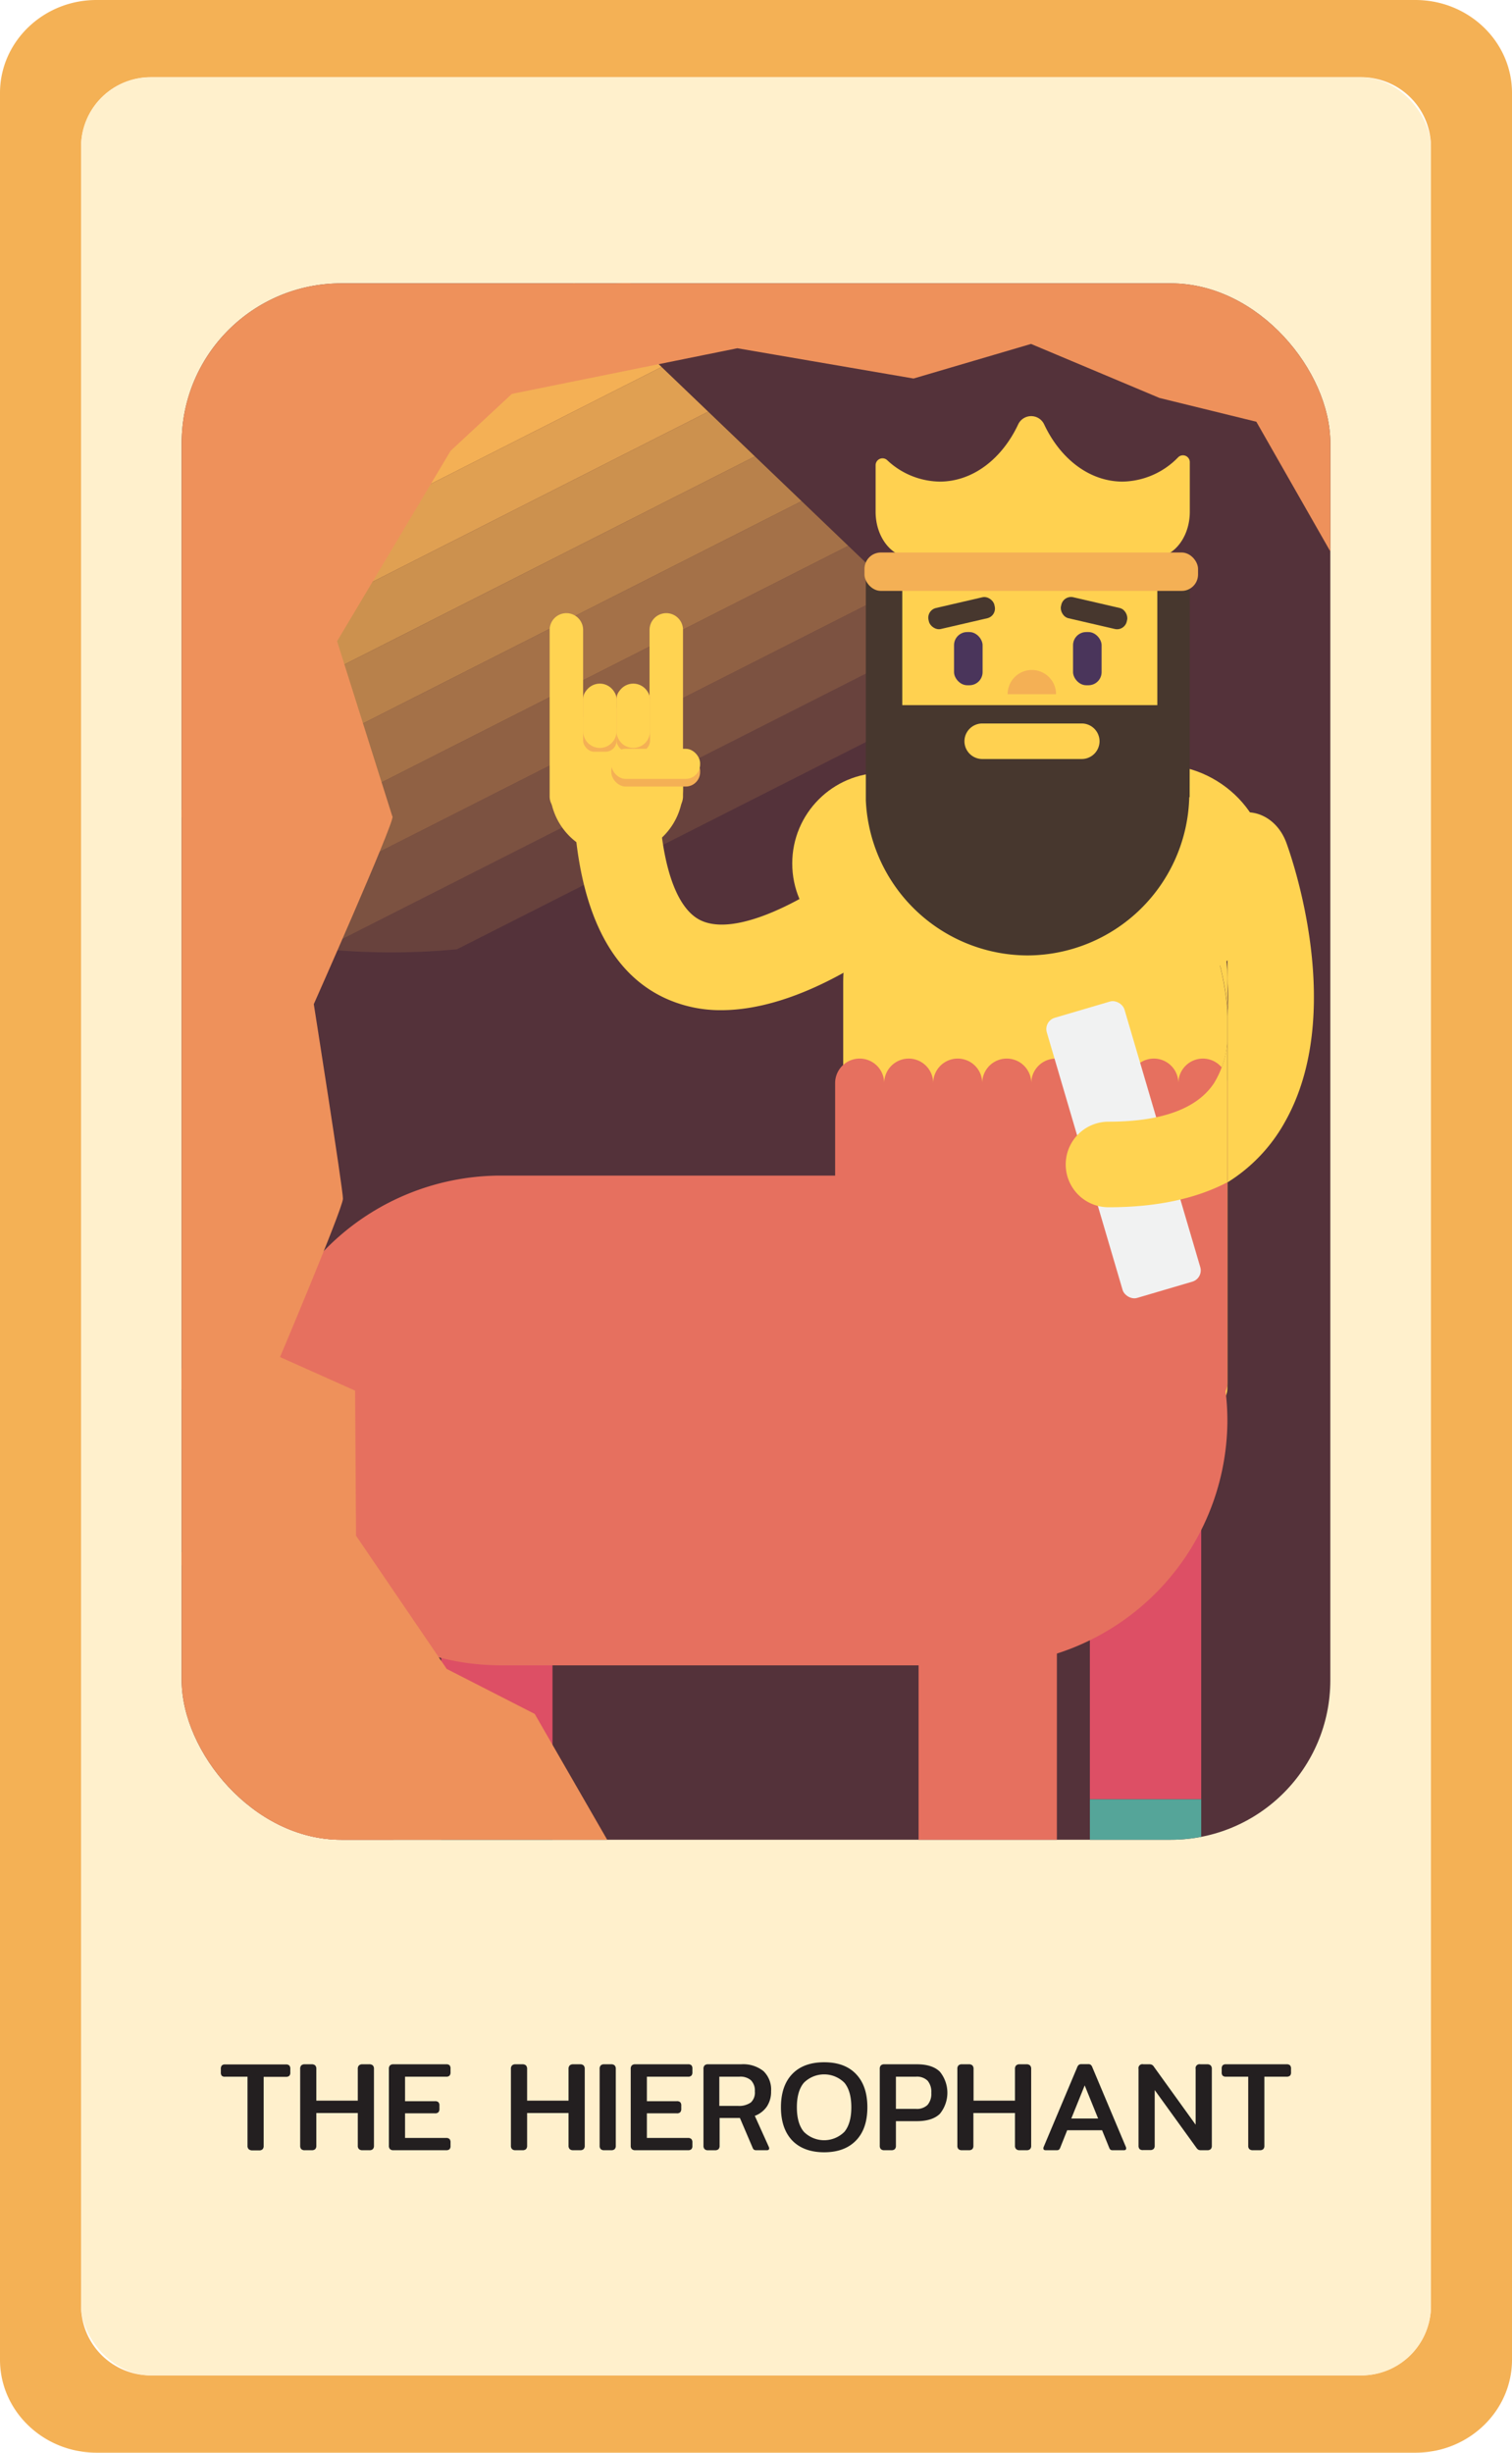 <svg xmlns="http://www.w3.org/2000/svg" xmlns:xlink="http://www.w3.org/1999/xlink" viewBox="0 0 381.76 619.14"><defs><style>.cls-1{fill:none;}.cls-2{fill:#f4b155;}.cls-3{fill:#fff0cc;}.cls-4{fill:#231f20;}.cls-5{clip-path:url(#clip-path);}.cls-6{fill:#54323a;}.cls-7{fill:#262b3f;}.cls-8{clip-path:url(#clip-path-2);}.cls-9{fill:#68423d;}.cls-10{fill:#7c5241;}.cls-11{fill:#906144;}.cls-12{fill:#a47148;}.cls-13{fill:#b8814b;}.cls-14{fill:#cc914e;}.cls-15{fill:#e0a052;}.cls-16{fill:#f4b055;}.cls-17{fill:#ffd351;}.cls-18{fill:#dd4f65;}.cls-19{fill:#55a599;}.cls-20{fill:#e6705f;}.cls-21{fill:#48c2ca;}.cls-22{fill:#ffd150;}.cls-23{fill:#4a355b;}.cls-24{fill:#47372e;}.cls-25{fill:#f1f2f2;}.cls-26{fill:#ee915b;}</style><clipPath id="clip-path"><rect class="cls-1" x="45.87" y="71.53" width="290.02" height="392.88" rx="40.27"/></clipPath><clipPath id="clip-path-2"><path class="cls-1" d="M73.85,238.62,96.31,83.45,145,71.53,251.75,173.78S174.82,253.22,73.85,238.62Z"/></clipPath></defs><g id="Layer_2" data-name="Layer 2"><g id="Layer_1-2" data-name="Layer 1"><path class="cls-2" d="M381.76,23.47v572.2c0,12.94-10.92,23.47-24.36,23.47h-333C10.93,619.14,0,608.61,0,595.67V23.47C0,10.53,10.93,0,24.35,0h333C370.84,0,381.76,10.53,381.76,23.47ZM361.3,582.06v-545a17.59,17.59,0,0,0-17.57-17.57H38A17.59,17.59,0,0,0,20.47,37.09v545A17.58,17.58,0,0,0,38,599.62h305.7A17.59,17.59,0,0,0,361.3,582.06Z"/><rect class="cls-3" x="20.47" y="19.52" width="340.83" height="580.1" rx="17.57"/><path class="cls-4" d="M62.77,542.5a1.17,1.17,0,0,1-.28-.86V524.22H56.9A1.17,1.17,0,0,1,56,524a1.25,1.25,0,0,1-.24-.86v-.86a1.3,1.3,0,0,1,.24-.88,1.13,1.13,0,0,1,.87-.27H72.15a1.21,1.21,0,0,1,.9.27,1.25,1.25,0,0,1,.25.88v.86a1.2,1.2,0,0,1-.25.86,1.26,1.26,0,0,1-.9.26H66.57v17.42a1.22,1.22,0,0,1-.27.86,1.26,1.26,0,0,1-.94.28H63.7A1.29,1.29,0,0,1,62.77,542.5Z"/><path class="cls-4" d="M76.06,542.5a1.22,1.22,0,0,1-.27-.86V522.27a1.26,1.26,0,0,1,.27-.89,1.23,1.23,0,0,1,.91-.29h1.69a1.28,1.28,0,0,1,.93.29,1.22,1.22,0,0,1,.28.89v8H90.34v-8a1.18,1.18,0,0,1,.29-.89,1.25,1.25,0,0,1,.92-.29h1.66a1.31,1.31,0,0,1,.93.29,1.22,1.22,0,0,1,.28.89v19.37a1.22,1.22,0,0,1-.27.86,1.26,1.26,0,0,1-.94.28H91.55a1.25,1.25,0,0,1-.92-.28,1.13,1.13,0,0,1-.29-.86V533.4H79.87v8.24a1.22,1.22,0,0,1-.27.86,1.26,1.26,0,0,1-.94.28H77A1.22,1.22,0,0,1,76.06,542.5Z"/><path class="cls-4" d="M98.46,542.5a1.22,1.22,0,0,1-.27-.86V522.27a1.26,1.26,0,0,1,.27-.89,1.21,1.21,0,0,1,.91-.29h13.27a1.2,1.2,0,0,1,.88.26,1.28,1.28,0,0,1,.23.86v.86a1.33,1.33,0,0,1-.23.87,1.12,1.12,0,0,1-.88.28H102.27v6.19h7.53a1.25,1.25,0,0,1,.89.25,1.19,1.19,0,0,1,.26.86v.8a1.27,1.27,0,0,1-.26.88,1.2,1.2,0,0,1-.89.27h-7.53v6.22h10.34a1.2,1.2,0,0,1,.89.27,1.25,1.25,0,0,1,.25.88v.86a1.15,1.15,0,0,1-.25.83,1.25,1.25,0,0,1-.89.25H99.37A1.21,1.21,0,0,1,98.46,542.5Z"/><path class="cls-4" d="M129.28,542.5a1.17,1.17,0,0,1-.28-.86V522.27a1.22,1.22,0,0,1,.28-.89,1.2,1.2,0,0,1,.9-.29h1.7a1.27,1.27,0,0,1,.92.29,1.22,1.22,0,0,1,.29.89v8h10.46v-8a1.22,1.22,0,0,1,.29-.89,1.27,1.27,0,0,1,.92-.29h1.66a1.28,1.28,0,0,1,.93.29,1.22,1.22,0,0,1,.29.89v19.37a1.17,1.17,0,0,1-.28.86,1.26,1.26,0,0,1-.94.28h-1.66a1.27,1.27,0,0,1-.92-.28,1.18,1.18,0,0,1-.29-.86V533.4H133.09v8.24a1.22,1.22,0,0,1-.27.86,1.27,1.27,0,0,1-.94.28h-1.7A1.2,1.2,0,0,1,129.28,542.5Z"/><path class="cls-4" d="M151.67,542.5a1.22,1.22,0,0,1-.27-.86V522.27a1.26,1.26,0,0,1,.27-.89,1.21,1.21,0,0,1,.91-.29h1.69a1.29,1.29,0,0,1,.93.29,1.22,1.22,0,0,1,.28.89v19.37a1.22,1.22,0,0,1-.27.86,1.26,1.26,0,0,1-.94.28h-1.69A1.21,1.21,0,0,1,151.67,542.5Z"/><path class="cls-4" d="M159.52,542.5a1.22,1.22,0,0,1-.27-.86V522.27a1.26,1.26,0,0,1,.27-.89,1.21,1.21,0,0,1,.91-.29H173.7a1.18,1.18,0,0,1,.88.26,1.23,1.23,0,0,1,.24.86v.86a1.27,1.27,0,0,1-.24.87,1.1,1.1,0,0,1-.88.28H163.33v6.19h7.53a1.23,1.23,0,0,1,.89.25,1.19,1.19,0,0,1,.26.86v.8a1.27,1.27,0,0,1-.26.88,1.18,1.18,0,0,1-.89.27h-7.53v6.22h10.34a1.2,1.2,0,0,1,.89.27,1.25,1.25,0,0,1,.26.88v.86a1.15,1.15,0,0,1-.26.83,1.25,1.25,0,0,1-.89.25H160.43A1.21,1.21,0,0,1,159.52,542.5Z"/><path class="cls-4" d="M177.89,542.5a1.22,1.22,0,0,1-.27-.86V522.27a1.26,1.26,0,0,1,.27-.89,1.23,1.23,0,0,1,.91-.29h8.33a8.19,8.19,0,0,1,5.63,1.72,6.48,6.48,0,0,1,1.93,5.11,6.71,6.71,0,0,1-1.05,3.81,6.44,6.44,0,0,1-3.06,2.38l3.54,7.84a.87.87,0,0,1,.09.36c0,.31-.19.47-.57.47H191a1.16,1.16,0,0,1-.6-.11.93.93,0,0,1-.35-.46l-3.23-7.56h-5.13v7a1.22,1.22,0,0,1-.27.86,1.3,1.3,0,0,1-.95.28H178.8A1.22,1.22,0,0,1,177.89,542.5Zm8.41-10.91a5.12,5.12,0,0,0,3.29-.87,3.42,3.42,0,0,0,1-2.8,3.68,3.68,0,0,0-1-2.81,4.09,4.09,0,0,0-2.9-.89h-5.07v7.37Z"/><path class="cls-4" d="M200,540.3q-2.82-3-2.82-8.36c0-3.6.94-6.38,2.82-8.36s4.58-3,8.09-3,6.18,1,8.07,3,2.84,4.76,2.84,8.36-.94,6.38-2.84,8.36-4.58,3-8.07,3S201.89,542.27,200,540.3Zm13.2-2.16c1.16-1.41,1.75-3.48,1.75-6.2s-.59-4.79-1.75-6.19a7.25,7.25,0,0,0-10.23,0q-1.77,2.1-1.77,6.19t1.77,6.2a7.23,7.23,0,0,0,10.23,0Z"/><path class="cls-4" d="M222.4,542.5a1.22,1.22,0,0,1-.27-.86V522.27a1.26,1.26,0,0,1,.27-.89,1.21,1.21,0,0,1,.91-.29h8.17q3.92,0,5.82,1.87a8.4,8.4,0,0,1,0,10.64q-1.91,1.85-5.82,1.85h-5.27v6.19a1.22,1.22,0,0,1-.27.86,1.26,1.26,0,0,1-.94.28h-1.69A1.21,1.21,0,0,1,222.4,542.5Zm8.88-10.15a3.85,3.85,0,0,0,2.91-1,4.27,4.27,0,0,0,.95-3.05,4.32,4.32,0,0,0-.95-3.08,3.85,3.85,0,0,0-2.91-1h-5.07v8.13Z"/><path class="cls-4" d="M242,542.5a1.17,1.17,0,0,1-.28-.86V522.27a1.22,1.22,0,0,1,.28-.89,1.2,1.2,0,0,1,.9-.29h1.7a1.27,1.27,0,0,1,.92.29,1.22,1.22,0,0,1,.29.89v8h10.46v-8a1.22,1.22,0,0,1,.29-.89,1.27,1.27,0,0,1,.92-.29h1.66a1.28,1.28,0,0,1,.93.29,1.22,1.22,0,0,1,.29.89v19.37a1.17,1.17,0,0,1-.28.86,1.26,1.26,0,0,1-.94.28h-1.66a1.27,1.27,0,0,1-.92-.28,1.18,1.18,0,0,1-.29-.86V533.4H245.77v8.24a1.22,1.22,0,0,1-.27.86,1.27,1.27,0,0,1-.94.28h-1.7A1.2,1.2,0,0,1,242,542.5Z"/><path class="cls-4" d="M263.44,542.31a1,1,0,0,1,.1-.42l8.42-20a1.51,1.51,0,0,1,.42-.65,1,1,0,0,1,.63-.18h1.76a1,1,0,0,1,.65.18,1.61,1.61,0,0,1,.4.65l8.42,20a1,1,0,0,1,.1.42c0,.31-.18.47-.54.47H281a1.1,1.1,0,0,1-.59-.11,1,1,0,0,1-.33-.46l-1.82-4.47h-8.81l-1.78,4.47a1.05,1.05,0,0,1-.34.46,1.1,1.1,0,0,1-.59.11H264C263.62,542.78,263.44,542.62,263.44,542.31Zm13.82-7.53-3.39-8.36-3.38,8.36Z"/><path class="cls-4" d="M287.74,542.5a1.22,1.22,0,0,1-.28-.86V522.27a1,1,0,0,1,1.22-1.18h1.46a1.55,1.55,0,0,1,.71.13,1.36,1.36,0,0,1,.51.51l10.52,14.61V522.27a1,1,0,0,1,1.19-1.18h1.69a1.27,1.27,0,0,1,.92.29,1.22,1.22,0,0,1,.29.89v19.37a1.22,1.22,0,0,1-.27.86,1.27,1.27,0,0,1-.94.28h-1.5a1.48,1.48,0,0,1-.67-.11,1.61,1.61,0,0,1-.51-.49L291.55,527.6v14a1.22,1.22,0,0,1-.27.86,1.27,1.27,0,0,1-.94.28h-1.69A1.21,1.21,0,0,1,287.74,542.5Z"/><path class="cls-4" d="M315.44,542.5a1.17,1.17,0,0,1-.28-.86V524.22h-5.59a1.17,1.17,0,0,1-.87-.26,1.25,1.25,0,0,1-.24-.86v-.86a1.3,1.3,0,0,1,.24-.88,1.13,1.13,0,0,1,.87-.27h15.25a1.21,1.21,0,0,1,.9.27,1.25,1.25,0,0,1,.25.88v.86a1.2,1.2,0,0,1-.25.86,1.26,1.26,0,0,1-.9.26h-5.58v17.42a1.22,1.22,0,0,1-.27.86,1.27,1.27,0,0,1-.94.28h-1.66A1.29,1.29,0,0,1,315.44,542.5Z"/><g class="cls-5"><rect class="cls-6" x="42.09" y="62.15" width="301.72" height="501.3"/><rect class="cls-7" x="14.74" y="469.71" width="346.56" height="100.09" rx="46.14"/><g class="cls-8"><polygon class="cls-6" points="122.62 253.22 251.75 187.79 251.75 253.22 122.62 253.22"/><polygon class="cls-6" points="88.56 253.22 251.75 170.53 251.75 187.79 122.62 253.22 88.56 253.22"/><polygon class="cls-9" points="76.97 253.22 73.85 245.62 73.85 243.41 247.16 155.6 251.75 166.78 251.75 170.53 88.56 253.22 76.97 253.22"/><polygon class="cls-10" points="73.85 226.16 241.29 141.31 247.16 155.6 73.85 243.41 73.85 226.16"/><polygon class="cls-11" points="73.85 208.9 235.42 127.02 241.29 141.31 73.85 226.16 73.85 208.9"/><polygon class="cls-12" points="73.85 191.64 229.56 112.74 235.42 127.02 73.85 208.9 73.85 191.64"/><polygon class="cls-13" points="73.85 174.38 223.69 98.45 229.56 112.74 73.85 191.64 73.85 174.38"/><polygon class="cls-14" points="73.85 157.12 217.82 84.16 223.69 98.45 73.85 174.38 73.85 157.12"/><polygon class="cls-15" points="73.85 139.86 208.7 71.53 212.64 71.53 217.82 84.16 73.85 157.12 73.85 139.86"/><polygon class="cls-16" points="73.85 122.6 174.64 71.53 208.7 71.53 73.85 139.86 73.85 122.6"/><polygon class="cls-16" points="174.64 71.53 73.85 122.6 73.85 71.53 174.64 71.53"/></g><circle class="cls-17" cx="292.77" cy="220.7" r="27.67" transform="translate(-48.89 353.72) rotate(-58.28)"/><rect class="cls-18" x="275.18" y="374.86" width="28.11" height="79.32"/><rect class="cls-19" x="275.18" y="454.19" width="28.11" height="23.98"/><rect class="cls-18" x="111.39" y="371.42" width="28.11" height="79.32"/><rect class="cls-19" x="111.39" y="450.74" width="28.11" height="23.98"/><circle class="cls-17" cx="222.92" cy="217.97" r="22.89"/><rect class="cls-20" x="231.93" y="398.51" width="34.92" height="98.55"/><rect class="cls-21" x="231.93" y="497.06" width="34.92" height="29.79"/><polygon class="cls-20" points="64.46 358.57 99.38 398.51 99.38 497.06 64.46 497.06 64.46 358.57"/><rect class="cls-21" x="64.46" y="497.06" width="34.92" height="29.79"/><path class="cls-17" d="M182.07,255A33.34,33.34,0,0,1,168,252c-15.51-7.13-23.37-25.82-23.37-55.55a10.8,10.8,0,0,1,21.6,0c0,19.68,3.94,32.77,10.8,35.93,10.6,4.87,32.2-8.94,40.43-16a10.8,10.8,0,1,1,14.06,16.4C228.37,235.47,204.82,255,182.07,255Z"/><path class="cls-17" d="M143,205.27h0a4.23,4.23,0,0,1-4.22-4.22V159a4.23,4.23,0,0,1,4.22-4.22h0a4.24,4.24,0,0,1,4.23,4.22v42.07A4.24,4.24,0,0,1,143,205.27Z"/><path class="cls-17" d="M168.23,205.27h0a4.24,4.24,0,0,1-4.23-4.22V159a4.24,4.24,0,0,1,4.23-4.22h0a4.23,4.23,0,0,1,4.22,4.22v42.07A4.23,4.23,0,0,1,168.23,205.27Z"/><path class="cls-17" d="M269.08,294a10.81,10.81,0,0,1,10.8-10.8c13.43,0,22.39-3.28,26.65-9.74a23.27,23.27,0,0,0,3.37-10.6v-8A72.63,72.63,0,0,0,305,234.35a10.79,10.79,0,0,1-.21-8,48.62,48.62,0,0,0-43.34-26.83h0A48.65,48.65,0,0,0,212.9,248V350.37a5.59,5.59,0,0,0,5.58,5.57h85.85a5.59,5.59,0,0,0,5.57-5.57V298.45c-8,4.19-18,6.3-30,6.3A10.8,10.8,0,0,1,269.08,294Z"/><rect class="cls-22" x="228.53" y="162.34" width="61.96" height="27.27" transform="translate(519.02 351.94) rotate(180)"/><path class="cls-22" d="M223,144.7v52.1a36.64,36.64,0,0,0,36.54,36.54h0a36.64,36.64,0,0,0,36.54-36.54V144.7"/><rect class="cls-23" x="270.92" y="159.54" width="7.21" height="13.43" rx="3.32" transform="translate(549.06 332.52) rotate(180)"/><rect class="cls-23" x="240.89" y="159.54" width="7.21" height="13.43" rx="3.32" transform="translate(488.98 332.52) rotate(180)"/><path class="cls-24" d="M300.41,141.18h-8.2V178h-64.4V141.18h-9.2V202l0,.05a41,41,0,0,0,40.82,39.13h0a41,41,0,0,0,40.84-39.88l.1-.15Z"/><path class="cls-16" d="M260.53,169.12a6.12,6.12,0,0,0-6.12,6.12h12.23A6.12,6.12,0,0,0,260.53,169.12Z"/><rect class="cls-24" x="267.72" y="152.04" width="17.05" height="5.44" rx="2.51" transform="translate(42.03 -58.33) rotate(13.04)"/><rect class="cls-24" x="234.27" y="152.04" width="17.05" height="5.44" rx="2.51" transform="translate(514.25 250.76) rotate(166.96)"/><path class="cls-22" d="M283.44,121.57c-8.39,0-15.74-5.78-19.81-14.45a3.62,3.62,0,0,0-6.55,0c-4.07,8.67-11.42,14.45-19.81,14.45a19.71,19.71,0,0,1-13.3-5.44,1.74,1.74,0,0,0-2.89,1.32V129.2c0,6.33,4,11.5,8.86,11.5h61.61c4.87,0,8.86-5.17,8.86-11.5V116.66a1.73,1.73,0,0,0-2.94-1.23A19.94,19.94,0,0,1,283.44,121.57Z"/><rect class="cls-16" x="218.27" y="139.47" width="84.22" height="9.69" rx="4.13"/><path class="cls-20" d="M309.9,273.41a6.2,6.2,0,0,0-6.19-6.19h0a6.21,6.21,0,0,0-6.19,6.19,6.19,6.19,0,0,0-12.38,0,6.19,6.19,0,0,0-12.38,0,6.2,6.2,0,0,0-6.19-6.19h0a6.21,6.21,0,0,0-6.19,6.19,6.19,6.19,0,0,0-12.38,0,6.19,6.19,0,0,0-12.38,0,6.2,6.2,0,0,0-6.19-6.19h0a6.21,6.21,0,0,0-6.19,6.19,6.19,6.19,0,0,0-12.38,0v23.35H126.27a62,62,0,0,0-61.81,61.81h0a62,62,0,0,0,61.81,61.81H248.09a62,62,0,0,0,61.81-61.81h0a61.25,61.25,0,0,0-.45-7.33,6.1,6.1,0,0,0,.45-2.31Z"/><rect class="cls-25" x="273.47" y="253.36" width="20.44" height="73.71" rx="2.96" transform="translate(-70.41 91.92) rotate(-16.4)"/><path class="cls-1" d="M309.9,254.77v8A44.06,44.06,0,0,0,309.9,254.77Z"/><path class="cls-17" d="M324.79,212.75c-2.36-6.46-8.71-9.45-14.19-6.66a12.05,12.05,0,0,0-5.86,7.29A65,65,0,0,1,309.9,239v8a61.35,61.35,0,0,1,0,9.49v42a41.85,41.85,0,0,0,14.67-15.53C339.75,255.72,326.37,217.07,324.79,212.75Z"/><path class="cls-17" d="M306.53,273.41c-4.26,6.46-13.22,9.74-26.65,9.74a10.8,10.8,0,0,0,0,21.6c12,0,22-2.11,30-6.3V262.81A23.27,23.27,0,0,1,306.53,273.41Z"/><path class="cls-17" d="M305,234.35a72.63,72.63,0,0,1,4.95,20.42V248a47.91,47.91,0,0,0-5.16-21.67A10.79,10.79,0,0,0,305,234.35Z"/><path class="cls-17" d="M155.65,216h0a16.86,16.86,0,0,1-16.81-16.81v-3.65a16.86,16.86,0,0,1,16.81-16.81h0a16.86,16.86,0,0,1,16.8,16.81v3.65A16.86,16.86,0,0,1,155.65,216Z"/><rect class="cls-16" x="147.23" y="173.53" width="8.45" height="16.23" rx="2.8"/><rect class="cls-16" x="155.67" y="173.53" width="8.45" height="16.23" rx="2.8"/><path class="cls-17" d="M151.45,188.8h0a4.23,4.23,0,0,1-4.22-4.22V176.8a4.24,4.24,0,0,1,4.22-4.23h0a4.24,4.24,0,0,1,4.22,4.23v7.78A4.23,4.23,0,0,1,151.45,188.8Z"/><path class="cls-17" d="M159.9,188.8h0a4.24,4.24,0,0,1-4.23-4.22V176.8a4.24,4.24,0,0,1,4.23-4.23h0a4.24,4.24,0,0,1,4.22,4.23v7.78A4.23,4.23,0,0,1,159.9,188.8Z"/><rect class="cls-16" x="154.34" y="190.95" width="22.43" height="7.6" rx="3.64"/><rect class="cls-17" x="154.34" y="189.02" width="22.43" height="7.6" rx="3.64"/><rect class="cls-1" x="42.09" y="62.15" width="301.72" height="501.3"/><polygon class="cls-26" points="34.46 351.82 59.73 337.66 89.66 351.04 89.89 387.65 39.41 396.26 34.46 351.82"/><polygon class="cls-26" points="112.79 421.29 135.01 432.65 156.17 469.38 77.31 469.38 39.1 449 38.18 404.38 42.59 393.07 65.63 384.36 89.89 387.65 112.79 421.29"/><path class="cls-22" d="M273.15,191.6H248a4.5,4.5,0,0,1-4.49-4.49h0a4.5,4.5,0,0,1,4.49-4.48h25.13a4.5,4.5,0,0,1,4.49,4.48h0A4.5,4.5,0,0,1,273.15,191.6Z"/><path class="cls-26" d="M69.43,345.59s17.16-40.52,17.16-43-7.36-49.11-7.36-49.11,19.88-44.81,19.88-47.27-53.24-1.84-53.24-1.84L41.58,351.67Z"/><polygon class="cls-26" points="99.11 206.24 85.11 161.87 113.75 113.83 159.25 71.53 55.79 71.53 37.49 109.78 38.07 182.7 40.51 206.43 99.11 206.24"/><polygon class="cls-26" points="124.16 100.46 186.17 87.91 230.66 95.55 260.32 86.82 292.76 100.46 317.21 106.46 335.89 139.2 347.32 86.82 302.21 62.15 138.32 72.73 124.16 100.46"/></g></g></g></svg>
